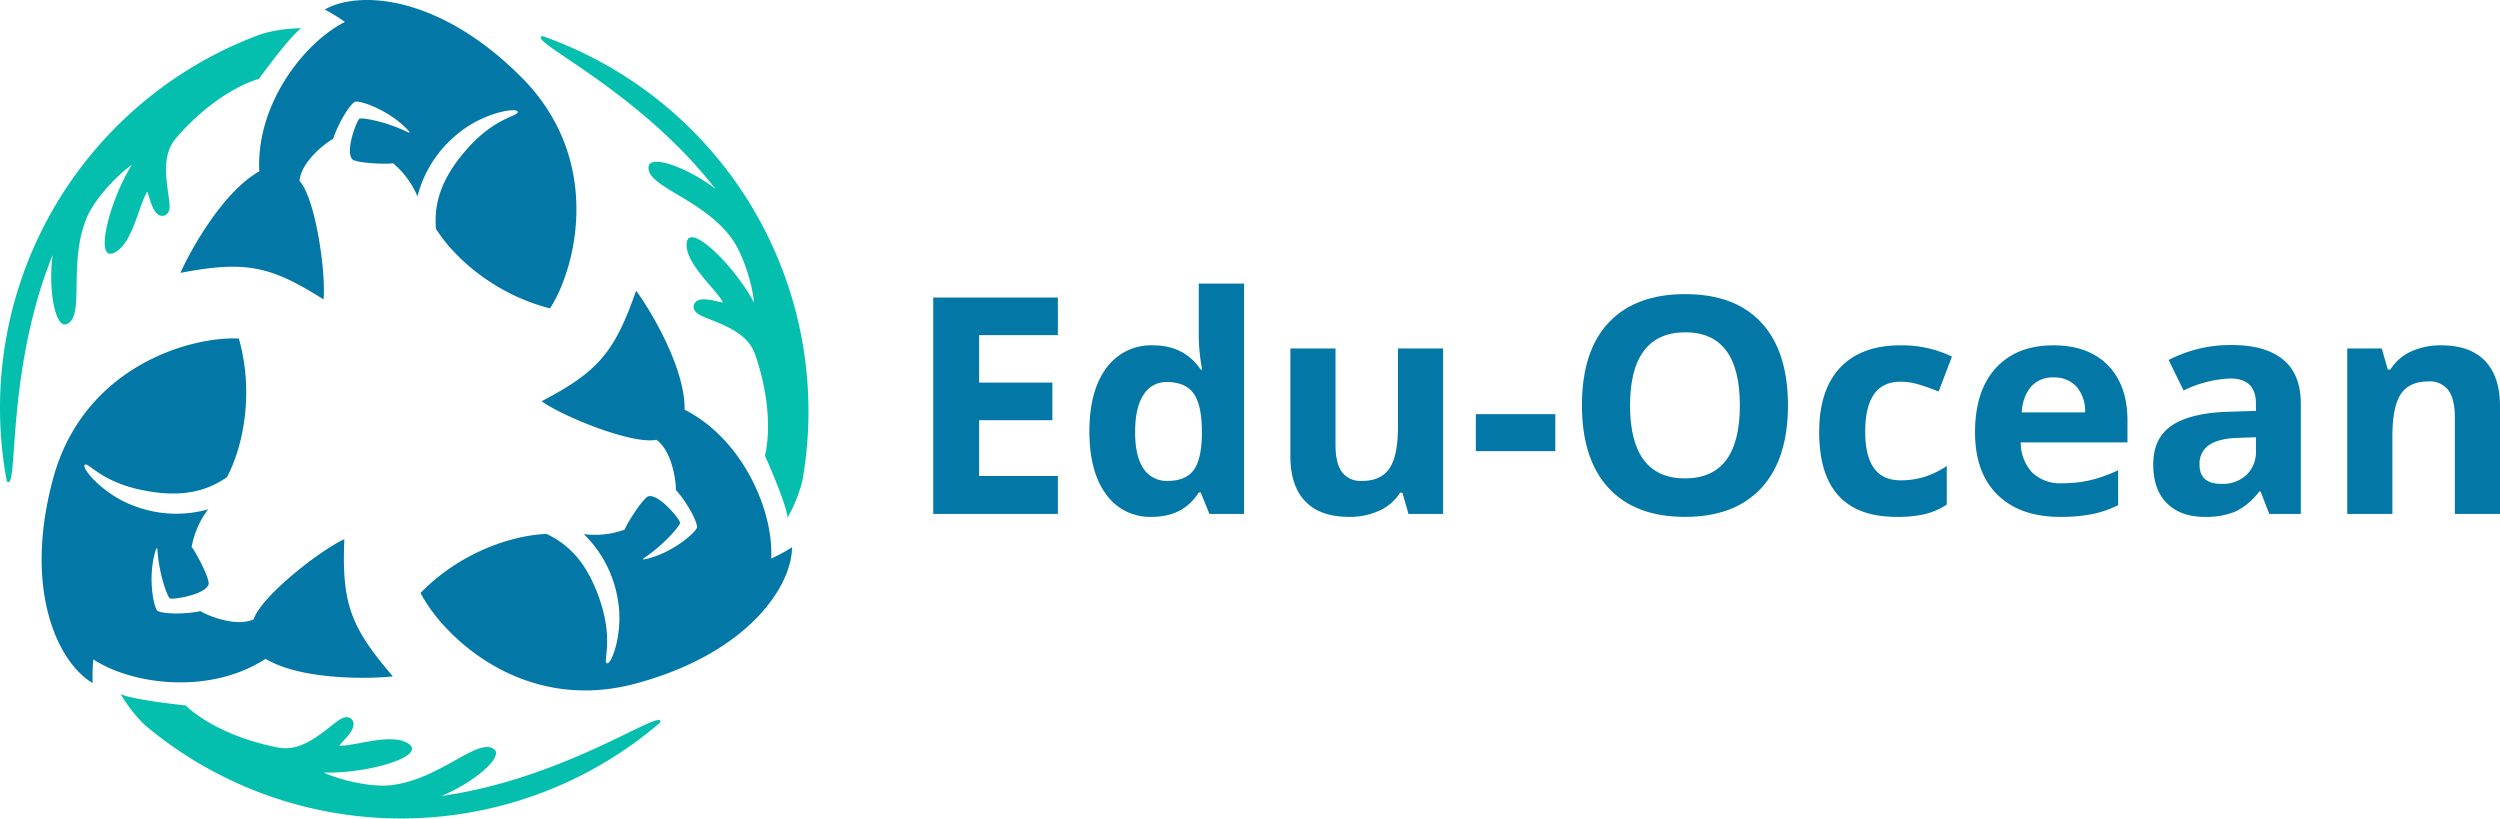 <svg xmlns="http://www.w3.org/2000/svg" viewBox="0 0 593.845 194.451"><defs><style>.cls-1{fill:#0378a6;}.cls-2{fill:#04bfad;}</style></defs><g id="Layer_4" data-name="Layer 4"><path class="cls-1" d="M251.283,122.073H221.681V70.675h29.602v8.93H232.58V90.889h17.402v8.93H232.58v13.254h18.703Z"/><path class="cls-1" d="M273.607,122.776a12.766,12.766,0,0,1-10.881-5.379q-3.955-5.379-3.955-14.906,0-9.668,4.025-15.064a13.074,13.074,0,0,1,11.092-5.396q7.417,0,11.32,5.766H285.56a43.836,43.836,0,0,1-.809-7.84V67.37H295.509v54.703h-8.227l-2.074-5.098h-.457Q281.094,122.776,273.607,122.776Zm3.762-8.543q4.113,0,6.029-2.391t2.092-8.121v-1.16q0-6.328-1.951-9.07t-6.346-2.742a6.293,6.293,0,0,0-5.572,3.041q-1.986,3.041-1.986,8.842t2.004,8.701A6.547,6.547,0,0,0,277.369,114.233Z"/><path class="cls-1" d="M334.568,122.073l-1.441-5.027h-.562a11.313,11.313,0,0,1-4.887,4.236,16.684,16.684,0,0,1-7.207,1.494q-6.926,0-10.441-3.709T306.513,108.397V82.768h10.723v22.957q0,4.254,1.512,6.381a5.5,5.5,0,0,0,4.816,2.127q4.5,0,6.504-3.006t2.004-9.967V82.768h10.723v39.305Z"/><path class="cls-1" d="M350.564,107.167V98.378h18.879v8.789Z"/><path class="cls-1" d="M424.708,96.304q0,12.762-6.328,19.617t-18.141,6.855q-11.812,0-18.141-6.855t-6.328-19.688q0-12.832,6.346-19.6T400.31,69.866q11.848,0,18.123,6.82T424.708,96.304Zm-37.512,0q0,8.613,3.27,12.973t9.773,4.359q13.043,0,13.043-17.332,0-17.367-12.973-17.367-6.504,0-9.809,4.377T387.197,96.304Z"/><path class="cls-1" d="M450.478,122.776q-18.352,0-18.352-20.145,0-10.02,4.992-15.311t14.309-5.291A27.278,27.278,0,0,1,463.662,84.702l-3.164,8.297q-2.531-1.02-4.711-1.67a15.179,15.179,0,0,0-4.359-.65q-8.367,0-8.367,11.883,0,11.531,8.367,11.531a19.077,19.077,0,0,0,5.73-.826,20.69,20.69,0,0,0,5.273-2.584v9.176a17.282,17.282,0,0,1-5.256,2.285A29.556,29.556,0,0,1,450.478,122.776Z"/><path class="cls-1" d="M489.326,122.776q-9.492,0-14.836-5.238T469.146,102.702q0-9.879,4.939-15.275t13.658-5.396q8.332,0,12.973,4.746t4.641,13.113v5.203H480.009a10.321,10.321,0,0,0,2.707,7.137,9.525,9.525,0,0,0,7.102,2.566,29.481,29.481,0,0,0,6.715-.738A33.599,33.599,0,0,0,503.142,111.702v8.297a25.178,25.178,0,0,1-6.012,2.092A37.904,37.904,0,0,1,489.326,122.776ZM487.814,89.659a6.801,6.801,0,0,0-5.344,2.162,10.007,10.007,0,0,0-2.215,6.135h15.047a8.938,8.938,0,0,0-2.074-6.135A7.023,7.023,0,0,0,487.814,89.659Z"/><path class="cls-1" d="M539.037,122.073l-2.074-5.344h-.281a15.837,15.837,0,0,1-5.572,4.729,18.008,18.008,0,0,1-7.471,1.318q-5.66,0-8.912-3.234t-3.252-9.211q0-6.258,4.377-9.229t13.201-3.287l6.82-.211V95.882q0-5.977-6.117-5.977a27.876,27.876,0,0,0-11.074,2.848l-3.551-7.242a31.953,31.953,0,0,1,15.047-3.551q7.91,0,12.129,3.445t4.219,10.477v26.191Zm-3.164-18.211-4.148.141q-4.676.141-6.961,1.688a5.3,5.3,0,0,0-2.285,4.711q0,4.535,5.203,4.535a8.24,8.24,0,0,0,5.959-2.145,7.533,7.533,0,0,0,2.232-5.695Z"/><path class="cls-1" d="M593.845,122.073H583.122v-22.957q0-4.254-1.512-6.381a5.5,5.5,0,0,0-4.816-2.127q-4.5,0-6.504,3.006t-2.004,9.967v18.492H557.564V82.768h8.191l1.441,5.027h.598a11.331,11.331,0,0,1,4.939-4.307,16.82,16.82,0,0,1,7.154-1.459q6.855,0,10.406,3.709t3.551,10.705Z"/><path class="cls-2" d="M15.797,77.003c4.502-1.714.298-14.291,4.756-25.157,1.952-4.758,7.569-10.504,10.764-12.696-5.39,8.611-9.064,23.35-4.102,20.85,4.306-2.17,5.797-11.391,7.764-14.476.797,2.051,1.526,6.441,4.17,5.662,1.949-1.017.91-3.35.424-8.34-.559-5.746.716-8.274,2.441-10.272,9.535-10.883,18.412-13.564,19.477-13.832,2.238-3.051,7.696-10.374,10.069-12.031A34.579,34.579,0,0,0,62.151,8.063,94.559,94.559,0,0,0,1.619,114.317C4.5,117.362,1.178,88.613,12.501,60.575,11.4,68.882,13.132,78.018,15.797,77.003Z"/><path class="cls-1" d="M61.592,40.709c-9.154,5.085-17.188,20.443-18.714,24.104,15.324-2.916,21.223-1.763,33.97,6.306.61-6.204-1.831-23.799-5.7-28.169.411-4.683,6.429-9.158,7.988-9.971,1.373-4.136,4.119-8.34,5.187-8.798,1.02-.437,8.391,1.983,12.908,7.086a.149.149,0,0,1-.174.237c-5.108-2.605-11.087-3.643-11.666-3.305-.61.356-3.458,7.612-1.729,9.611.814.941,8.187,1.271,9.713.966a20.963,20.963,0,0,1,5.797,7.882,27.874,27.874,0,0,1,9.459-14.798c5.916-5.018,13.985-6.408,14.341-5.34.366,1.098-5.036,1.149-11.696,8.492-7.442,8.204-8.086,14.578-7.73,19.324,4.39,6.984,14.052,15.595,27.105,18.917,6.206-9.594,12.781-35.292-6.814-54.921C104.07-1.467,84.958-2.253,77.153,2.264a40.96,40.96,0,0,1,4.78,2.949C72.067,10.197,60.778,24.945,61.592,40.709Z"/><path class="cls-2" d="M104.836,189.081c7.745-3.199,14.791-9.267,12.579-11.068-3.735-3.042-12.526,6.887-24.165,8.459-5.097.688-12.881-1.303-16.377-2.974,10.153.363,24.753-3.826,20.107-6.872-4.032-2.644-12.764.675-16.419.515,1.378-1.716,4.816-4.542,2.818-6.442-1.856-1.18-3.356.887-7.435,3.803-4.697,3.358-7.523,3.517-10.117,3.022-14.192-2.816-20.953-9.163-21.717-9.951-3.761-.412-12.832-1.478-15.453-2.705a34.576,34.576,0,0,0,5.875,7.471,94.559,94.559,0,0,0,122.285-.704C158.015,167.616,134.779,184.868,104.836,189.081Z"/><path class="cls-1" d="M63.086,156.5c8.981,5.385,26.298,4.664,30.232,4.155-10.187-11.813-12.138-17.498-11.524-32.572-5.678,2.574-19.695,13.485-21.545,19.02-4.261,1.985-11.145-.988-12.629-1.932-4.268.879-9.282.603-10.212-.093-.889-.665-2.478-8.258-.317-14.722a.149.149,0,0,1,.292.033c.298,5.727,2.389,11.423,2.97,11.755.613.351,8.321-.812,9.188-3.308.408-1.175-2.993-7.726-4.02-8.895a20.963,20.963,0,0,1,3.928-8.962,27.874,27.874,0,0,1-17.545-.792c-7.303-2.615-12.541-8.907-11.795-9.75.768-.866,3.513,3.786,13.203,5.883,10.826,2.342,16.668-.287,20.6-2.968,3.853-7.294,6.479-19.967,2.831-32.932C45.331,79.843,19.788,86.998,12.586,113.783c-7.265,27.018,1.61,43.963,9.425,48.464a40.95,40.95,0,0,1,.164-5.615C31.424,162.684,49.841,165.087,63.086,156.5Z"/><path class="cls-2" d="M144.822,15.917a94.931,94.931,0,0,0-15.965-7.348c-4.078.973,22.481,12.47,41.1,36.296-6.643-5.107-15.421-8.176-15.875-5.36-.767,4.756,12.228,7.404,19.409,16.698,3.144,4.07,5.312,11.807,5.613,15.67-4.762-8.974-15.69-19.524-16.005-13.977-.274,4.814,6.966,10.716,8.655,13.962-2.175-.336-6.341-1.899-6.988.78-.094,2.197,2.447,2.463,7.011,4.537,5.256,2.389,6.807,4.757,7.676,7.25,4.657,13.699,2.541,22.728,2.241,23.783,1.524,3.463,5.136,11.852,5.384,14.735a34.58,34.58,0,0,0,3.532-8.823A94.447,94.447,0,0,0,144.822,15.917Z"/><path class="cls-1" d="M162.617,97.31c.173-10.47-9.11-25.107-11.518-28.259-5.137,14.729-9.085,19.261-22.446,26.266,5.068,3.631,21.526,10.314,27.244,9.148,3.85,2.697,4.716,10.146,4.641,11.903,2.895,3.257,5.163,7.737,5.025,8.891-.131,1.102-5.913,6.275-12.591,7.636a.149.149,0,0,1-.118-.27c4.81-3.121,8.698-7.78,8.695-8.45-.003-.706-4.863-6.801-7.459-6.303-1.222.234-5.195,6.455-5.693,7.929a20.963,20.963,0,0,1-9.725,1.079,27.874,27.874,0,0,1,8.086,15.591c1.387,7.632-1.443,15.315-2.546,15.089-1.134-.232,1.523-4.936-1.507-14.375-3.384-10.547-8.582-14.291-12.87-16.356-8.243.31-20.532,4.372-29.935,14.015,5.206,10.172,24.173,28.715,50.971,21.559,27.031-7.218,37.268-23.376,37.258-32.394a40.964,40.964,0,0,1-4.944,2.665C183.803,121.639,176.676,104.488,162.617,97.31Z"/></g></svg>